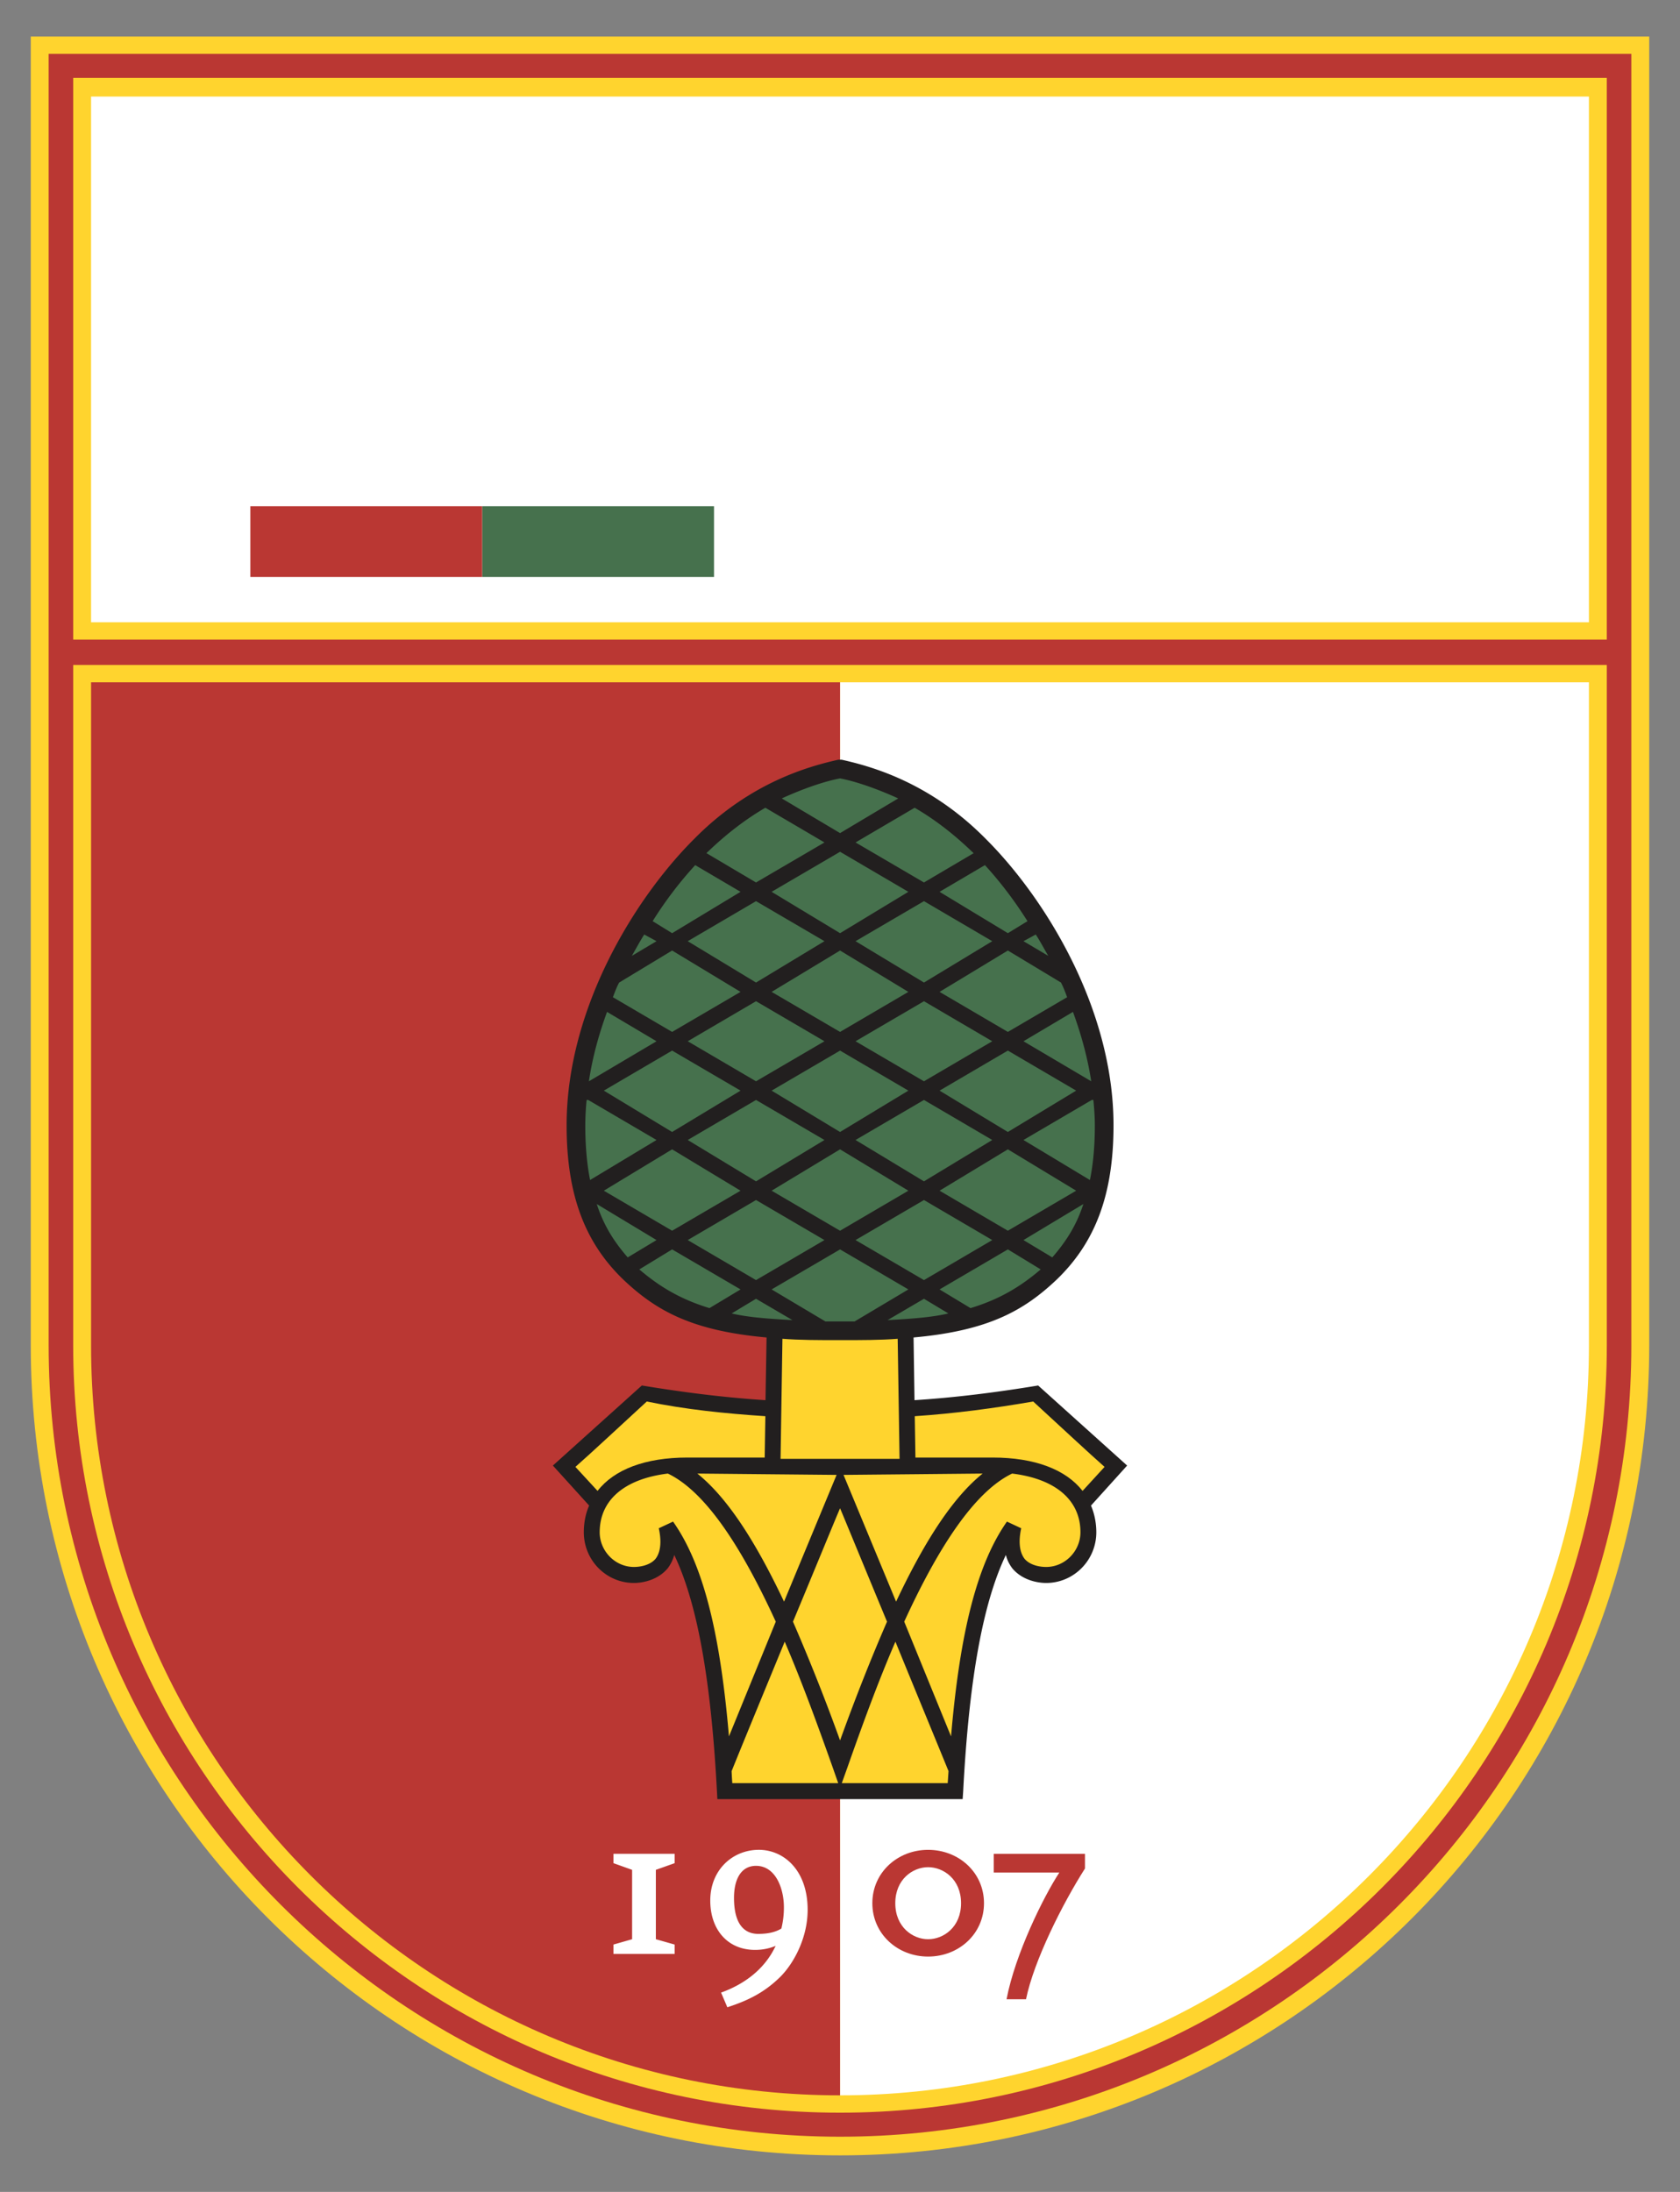 <?xml version="1.0" encoding="UTF-8" standalone="no"?>
<svg
   width="230"
   height="300"
   version="1.0"
   id="svg14"
   sodipodi:docname="augsburg.svg"
   inkscape:version="1.4.2 (f4327f4, 2025-05-13)"
   xmlns:inkscape="http://www.inkscape.org/namespaces/inkscape"
   xmlns:sodipodi="http://sodipodi.sourceforge.net/DTD/sodipodi-0.dtd"
   xmlns="http://www.w3.org/2000/svg"
   xmlns:svg="http://www.w3.org/2000/svg">
  <rect width="100%" height="100%" fill="#808080" stroke="none"/>
  <defs
     id="defs14" />
  <sodipodi:namedview
     id="namedview14"
     pagecolor="#ffffff"
     bordercolor="#000000"
     borderopacity="0.25"
     inkscape:showpageshadow="2"
     inkscape:pageopacity="0.0"
     inkscape:pagecheckerboard="0"
     inkscape:deskcolor="#d1d1d1"
     inkscape:zoom="2.69"
     inkscape:cx="115.05576"
     inkscape:cy="150"
     inkscape:window-width="1920"
     inkscape:window-height="1009"
     inkscape:window-x="-8"
     inkscape:window-y="-8"
     inkscape:window-maximized="1"
     inkscape:current-layer="svg14" />
  <path
     d="M15.868 26.884v179.15c0 61.178 49.6 110.85 110.796 110.85 61.177 0 110.777-49.672 110.777-110.85V26.884z"
     style="font-size:9px;letter-spacing:0;word-spacing:0;fill:#ffd42e;fill-rule:nonzero;stroke:none;stroke-width:.253;stroke-linecap:butt;stroke-linejoin:miter;stroke-miterlimit:4;stroke-dasharray:none;font-family:fnt1"
     transform="translate(-11.655 -21.884)"
     id="path1" />
  <path
     d="M234.994 29.258v176.776c0 59.717-48.595 108.294-108.33 108.294S18.315 265.75 18.315 206.034V29.258z"
     style="font-size:9px;letter-spacing:0;word-spacing:0;fill:#ba3733;fill-rule:nonzero;stroke:none;stroke-width:.253;stroke-linecap:butt;stroke-linejoin:miter;stroke-miterlimit:4;stroke-dasharray:none;font-family:fnt1"
     transform="translate(-11.655 -21.884)"
     id="path2" />
  <path
     d="M21.676 206.034c0 57.89 47.097 105.007 104.988 105.007 57.872 0 104.97-47.116 104.97-105.007v-93.136H21.676zM231.634 32.546H21.676v76.882h209.958z"
     style="font-size:9px;letter-spacing:0;word-spacing:0;fill:#ffd42e;fill-rule:nonzero;stroke:none;stroke-width:.253;stroke-linecap:butt;stroke-linejoin:miter;stroke-miterlimit:4;stroke-dasharray:none;font-family:fnt1"
     transform="translate(-11.655 -21.884)"
     id="path3" />
  <path
     d="M229.186 35.102H24.123v71.952h205.063zm-102.522 80.17v193.394c56.52 0 102.522-46.02 102.522-102.632v-90.762z"
     style="font-size:9px;letter-spacing:0;word-spacing:0;fill:#fff;fill-rule:nonzero;stroke:none;stroke-width:.253;stroke-linecap:butt;stroke-linejoin:miter;stroke-miterlimit:4;stroke-dasharray:none;font-family:fnt1"
     transform="translate(-11.655 -21.884)"
     id="path4" />
  <path
     d="m 24.123,115.272 v 90.762 c 0,56.612 46.002,102.632 102.54,102.632 V 115.272 Z"
     style="font-size:9px;font-family:fnt1;letter-spacing:0;word-spacing:0;fill:#ba3733;fill-rule:nonzero;stroke:none;stroke-width:0.253;stroke-linecap:butt;stroke-linejoin:miter;stroke-miterlimit:4;stroke-dasharray:none"
     transform="translate(-11.655,-21.884)"
     id="path5"
     sodipodi:nodetypes="csccc" />
  <path
     d="m 109.406,91.166 v 9.68 z"
     style="font-size:9px;font-family:fnt1;letter-spacing:0;word-spacing:0;fill:#ba3733;fill-rule:nonzero;stroke:none;stroke-width:0.253;stroke-linecap:butt;stroke-linejoin:miter;stroke-miterlimit:4;stroke-dasharray:none"
     transform="translate(-11.655,-21.884)"
     id="path6"
     sodipodi:nodetypes="ccc" />
  <path
     d="M77.667 100.845h31.74v-9.679h-31.74z"
     style="font-size:9px;letter-spacing:0;word-spacing:0;fill:#46714d;fill-rule:nonzero;stroke:none;stroke-width:.253;stroke-linecap:butt;stroke-linejoin:miter;stroke-miterlimit:4;stroke-dasharray:none;font-family:fnt1"
     transform="translate(-11.655 -21.884)"
     id="path7" />
  <path
     d="M45.928 100.845h31.739v-9.679h-31.74z"
     style="font-size:9px;letter-spacing:0;word-spacing:0;fill:#ba3733;fill-rule:nonzero;stroke:none;stroke-width:.253;stroke-linecap:butt;stroke-linejoin:miter;stroke-miterlimit:4;stroke-dasharray:none;font-family:fnt1"
     transform="translate(-11.655 -21.884)"
     id="path8" />
  <path
     d="M110.429 92.262v7.488h30.04v-7.488zm5.041 194.308c-1.882 0-3.325-1.279-3.325-4.931 0-2.557.968-4.383 3.014-4.383 2.684 0 3.816 3.104 3.816 5.661a12 12 0 0 1-.347 2.922c-.894.548-1.99.73-3.159.73m.072-11.505c-3.58 0-6.647 2.739-6.647 6.94 0 4.017 2.41 6.756 6.118 6.756 1.04 0 1.935-.183 2.83-.548-1.534 3.287-4.42 5.296-7.469 6.392l.858 2.009c2.813-.914 5.077-2.01 7.287-4.2 1.808-1.827 3.707-5.297 3.707-9.132 0-5.478-3.305-8.217-6.684-8.217m-14.097 2.74 2.575-.913v-1.279h-8.382v1.279l2.556.913v9.496l-2.556.73v1.279h8.382v-1.278l-2.575-.731z"
     style="font-size:9px;letter-spacing:0;word-spacing:0;fill:#fff;fill-rule:nonzero;stroke:none;stroke-width:.253;stroke-linecap:butt;stroke-linejoin:miter;stroke-miterlimit:4;stroke-dasharray:none;font-family:fnt1"
     transform="translate(-11.655 -21.884)"
     id="path9" />
  <path
     d="M138.717 287.3c-2.082 0-4.493-1.644-4.493-4.93 0-3.288 2.41-4.931 4.493-4.931 2.1 0 4.51 1.643 4.51 4.93s-2.41 4.931-4.51 4.931m0-12.235c-4.182 0-7.634 3.104-7.634 7.304s3.452 7.305 7.634 7.305c4.2 0 7.651-3.104 7.651-7.305s-3.451-7.304-7.651-7.304m8.984.547v2.557h8.985c-2.155 3.287-6.044 11.14-7.231 17.349h2.666c1.077-5.296 5.04-13.149 8.072-17.897v-2.009z"
     style="font-size:9px;letter-spacing:0;word-spacing:0;fill:#ba3733;fill-rule:nonzero;stroke:none;stroke-width:.253;stroke-linecap:butt;stroke-linejoin:miter;stroke-miterlimit:4;stroke-dasharray:none;font-family:fnt1"
     transform="translate(-11.655 -21.884)"
     id="path10" />
  <path
     d="m165.964 222.47-12.181-10.957c-5.534.913-11.195 1.643-16.929 2.009l-.128-8.583c10.19-.914 15.066-3.653 19.522-7.853 5.35-5.113 7.853-11.688 7.853-21.184 0-16.07-9.46-31.228-17.55-39.263-7.597-7.67-15.577-9.862-19.668-10.775h-.457c-4.072.913-12.07 3.105-19.668 10.775-8.09 8.035-17.531 23.192-17.531 39.263 0 9.496 2.483 16.07 7.834 21.184 4.456 4.2 9.332 6.94 19.54 7.853l-.146 8.583c-5.734-.366-11.377-1.096-16.929-2.01l-12.18 10.958 4.967 5.479c-.493 1.095-.73 2.374-.73 3.652 0 3.835 3.068 6.94 6.866 6.94 1.132 0 3.25-.366 4.62-2.01a5.3 5.3 0 0 0 .895-1.825c3.141 6.574 5.022 16.983 5.844 32.323l.055 1.096h33.583l.074-1.096c.803-15.34 2.702-25.75 5.843-32.323.183.73.475 1.278.877 1.826 1.37 1.643 3.488 2.009 4.638 2.009 3.78 0 6.867-3.105 6.867-6.94 0-1.278-.256-2.557-.73-3.652z"
     style="font-size:9px;letter-spacing:0;word-spacing:0;fill:#221f1f;fill-rule:nonzero;stroke:none;stroke-width:.253;stroke-linecap:butt;stroke-linejoin:miter;stroke-miterlimit:4;stroke-dasharray:none;font-family:fnt1"
     transform="translate(-11.655 -21.884)"
     id="path11" />
  <path
     d="m128.654 202.747 7.36-4.383-9.35-5.478-9.369 5.478 7.36 4.383zm11.633-58.803 9.35 5.66 2.685-1.643c-1.845-2.922-3.817-5.478-5.826-7.67zm-36.615 48.942-4.493 2.739c2.575 2.191 5.406 4.018 9.606 5.296l4.255-2.557zm8.145 8.765c2.356.548 5.077.73 8.327.913l-4.985-2.921zm21.348.913c3.25-.182 5.99-.365 8.327-.913l-3.341-2.008zm22.554-8.583c1.899-2.191 3.305-4.382 4.255-7.304l-8.2 4.93zm5.332-24.105c-.511-3.288-1.37-6.392-2.502-9.497l-6.775 4.018zm.164 2.556h-.09l-9.351 5.479 9.094 5.478c.457-2.191.676-4.748.676-7.487 0-1.096-.091-2.374-.2-3.47zm-20.928 25.932 4.237 2.557c4.219-1.278 7.03-3.105 9.606-5.296l-4.493-2.74zm-46.933-11.687c.95 2.922 2.337 5.113 4.237 7.304l3.944-2.374zm41.272-55.517c-3.214-1.46-6.027-2.374-7.962-2.739-1.954.365-4.767 1.278-7.98 2.74l7.98 4.747zm-10.099 6.027-8.09-4.749c-2.52 1.461-5.223 3.47-7.87 6.027-.074 0-.147.183-.202.183l6.794 4.017zm13.623 5.478 6.812-4.017c-.073 0-.146-.183-.219-.183-2.648-2.557-5.332-4.566-7.87-6.027l-8.09 4.749zm-25.11 1.279-6.209-3.653a52.7 52.7 0 0 0-5.825 7.67l2.666 1.644zm-20.855 28.488h-.219a37 37 0 0 0-.183 3.47c0 2.74.22 5.296.658 7.487l9.094-5.478zm2.575-12.052c-1.132 3.104-1.99 6.208-2.483 9.496l9.258-5.479zm5.095-10.593c-.584.914-1.169 2.01-1.698 2.922l3.378-2.008zm3.817 13.332 9.368-5.479-9.368-5.661-7.25 4.383c-.31.548-.584 1.278-.858 2.008zm13.623 8.035 9.369 5.661 9.35-5.661-9.35-5.479zm-13.623 8.036-9.35 5.66 9.35 5.479 9.368-5.479zm2.137 12.417 9.35 5.479 9.368-5.479-9.368-5.478zm7.231-20.453-9.368-5.479-9.35 5.479 9.35 5.661zm11.487-20.454-9.368-5.478-9.35 5.479 9.35 5.66zm0 13.697-9.368-5.479-9.35 5.479 9.35 5.479zm2.137 14.793-9.369 5.66 9.369 5.479 9.35-5.479zm2.118 12.417 9.369 5.479 9.35-5.479-9.35-5.478zm0-27.21 9.369 5.479 9.35-5.479-9.35-5.479zm20.855 12.418 9.35-5.661-9.35-5.479-9.35 5.479zm-9.35 8.035 9.35 5.479 9.35-5.479-9.35-5.66zm-11.505-34.15 9.369 5.662 9.35-5.661-9.35-5.48zm7.232-6.756-9.35-5.48-9.369 5.48 9.369 5.66zm19.156 8.766c-.547-.914-1.113-2.01-1.716-2.923l-1.68.914zm-5.533-.731-9.35 5.661 9.35 5.479 8.109-4.749c-.256-.73-.548-1.46-.84-2.008zm-43.828 25.931 9.35 5.662 9.368-5.661-9.368-5.479zm20.855-25.931-9.369 5.661 9.369 5.479 9.35-5.479zM147.5 177.91l-9.35-5.478-9.368 5.479 9.369 5.661z"
     style="font-size:9px;letter-spacing:0;word-spacing:0;fill:#46714d;fill-rule:nonzero;stroke:none;stroke-width:.253;stroke-linecap:butt;stroke-linejoin:miter;stroke-miterlimit:4;stroke-dasharray:none;font-family:fnt1"
     transform="translate(-11.655 -21.884)"
     id="path12" />
  <path
     d="M105.754 221.374h10.592l.091-5.66c-5.497-.366-10.92-.914-16.235-2.01-3.98 3.653-7.487 6.94-9.77 8.949l3.031 3.287c2.265-2.922 6.52-4.566 12.29-4.566m47.354-7.67c-5.314.913-10.72 1.644-16.216 2.01l.09 5.66h10.574c5.771 0 10.026 1.644 12.309 4.566l3.013-3.287c-2.282-2.01-5.789-5.296-9.77-8.949m-26.443 7.853h-8.145l.256-16.436c2.355.183 4.967.183 7.889.183s5.533 0 7.889-.183l.256 16.436z"
     style="font-size:9px;letter-spacing:0;word-spacing:0;fill:#ffd42e;fill-rule:nonzero;stroke:none;stroke-width:.253;stroke-linecap:butt;stroke-linejoin:miter;stroke-miterlimit:4;stroke-dasharray:none;font-family:fnt1"
     transform="translate(-11.655 -21.884)"
     id="path13" />
  <path
     d="M103.087 223.566c-5.971.73-9.331 3.652-9.331 8.035 0 2.557 2.1 4.748 4.693 4.748.749 0 2.137-.182 2.94-1.096.712-.913.859-2.374.457-4.2l1.954-.913c4 5.661 6.41 14.792 7.652 29.402l6.41-15.705c-4.438-9.68-9.424-17.715-14.775-20.271m15.907 17.531 7.195-17.349-19.066-.182c3.872 3.104 7.725 8.766 11.87 17.531m27.193-17.531-19.048.182 7.196 17.35c4.127-8.766 7.98-14.428 11.852-17.532m-25.969 20.271a275 275 0 0 1 6.447 16.253c2.246-6.21 4.364-11.505 6.428-16.253-3.032-7.305-5.734-13.88-6.428-15.523-.712 1.643-3.397 8.218-6.447 15.523m-1.132 2.739c-2.703 6.574-5.497 13.331-7.268 17.714.018.548.055 1.096.091 1.643h14.5l-.767-2.191c-2.009-5.661-4.2-11.688-6.556-17.166m31.137-23.01c-5.333 2.556-10.337 10.592-14.774 20.27l6.41 15.706c1.241-14.61 3.67-23.74 7.651-29.402l1.954.913c-.401 1.826-.237 3.287.475 4.2.804.914 2.174 1.096 2.94 1.096 2.594 0 4.694-2.191 4.694-4.748 0-4.383-3.379-7.305-9.35-8.035m-22.536 40.176-.785 2.191h14.5l.11-1.643c-1.79-4.383-4.584-11.14-7.269-17.714-2.374 5.478-4.565 11.505-6.556 17.166"
     style="font-size:9px;letter-spacing:0;word-spacing:0;fill:#ffd42e;fill-rule:nonzero;stroke:none;stroke-width:.253;stroke-linecap:butt;stroke-linejoin:miter;stroke-miterlimit:4;stroke-dasharray:none;font-family:fnt1"
     transform="translate(-11.655 -21.884)"
     id="path14" />
</svg>
